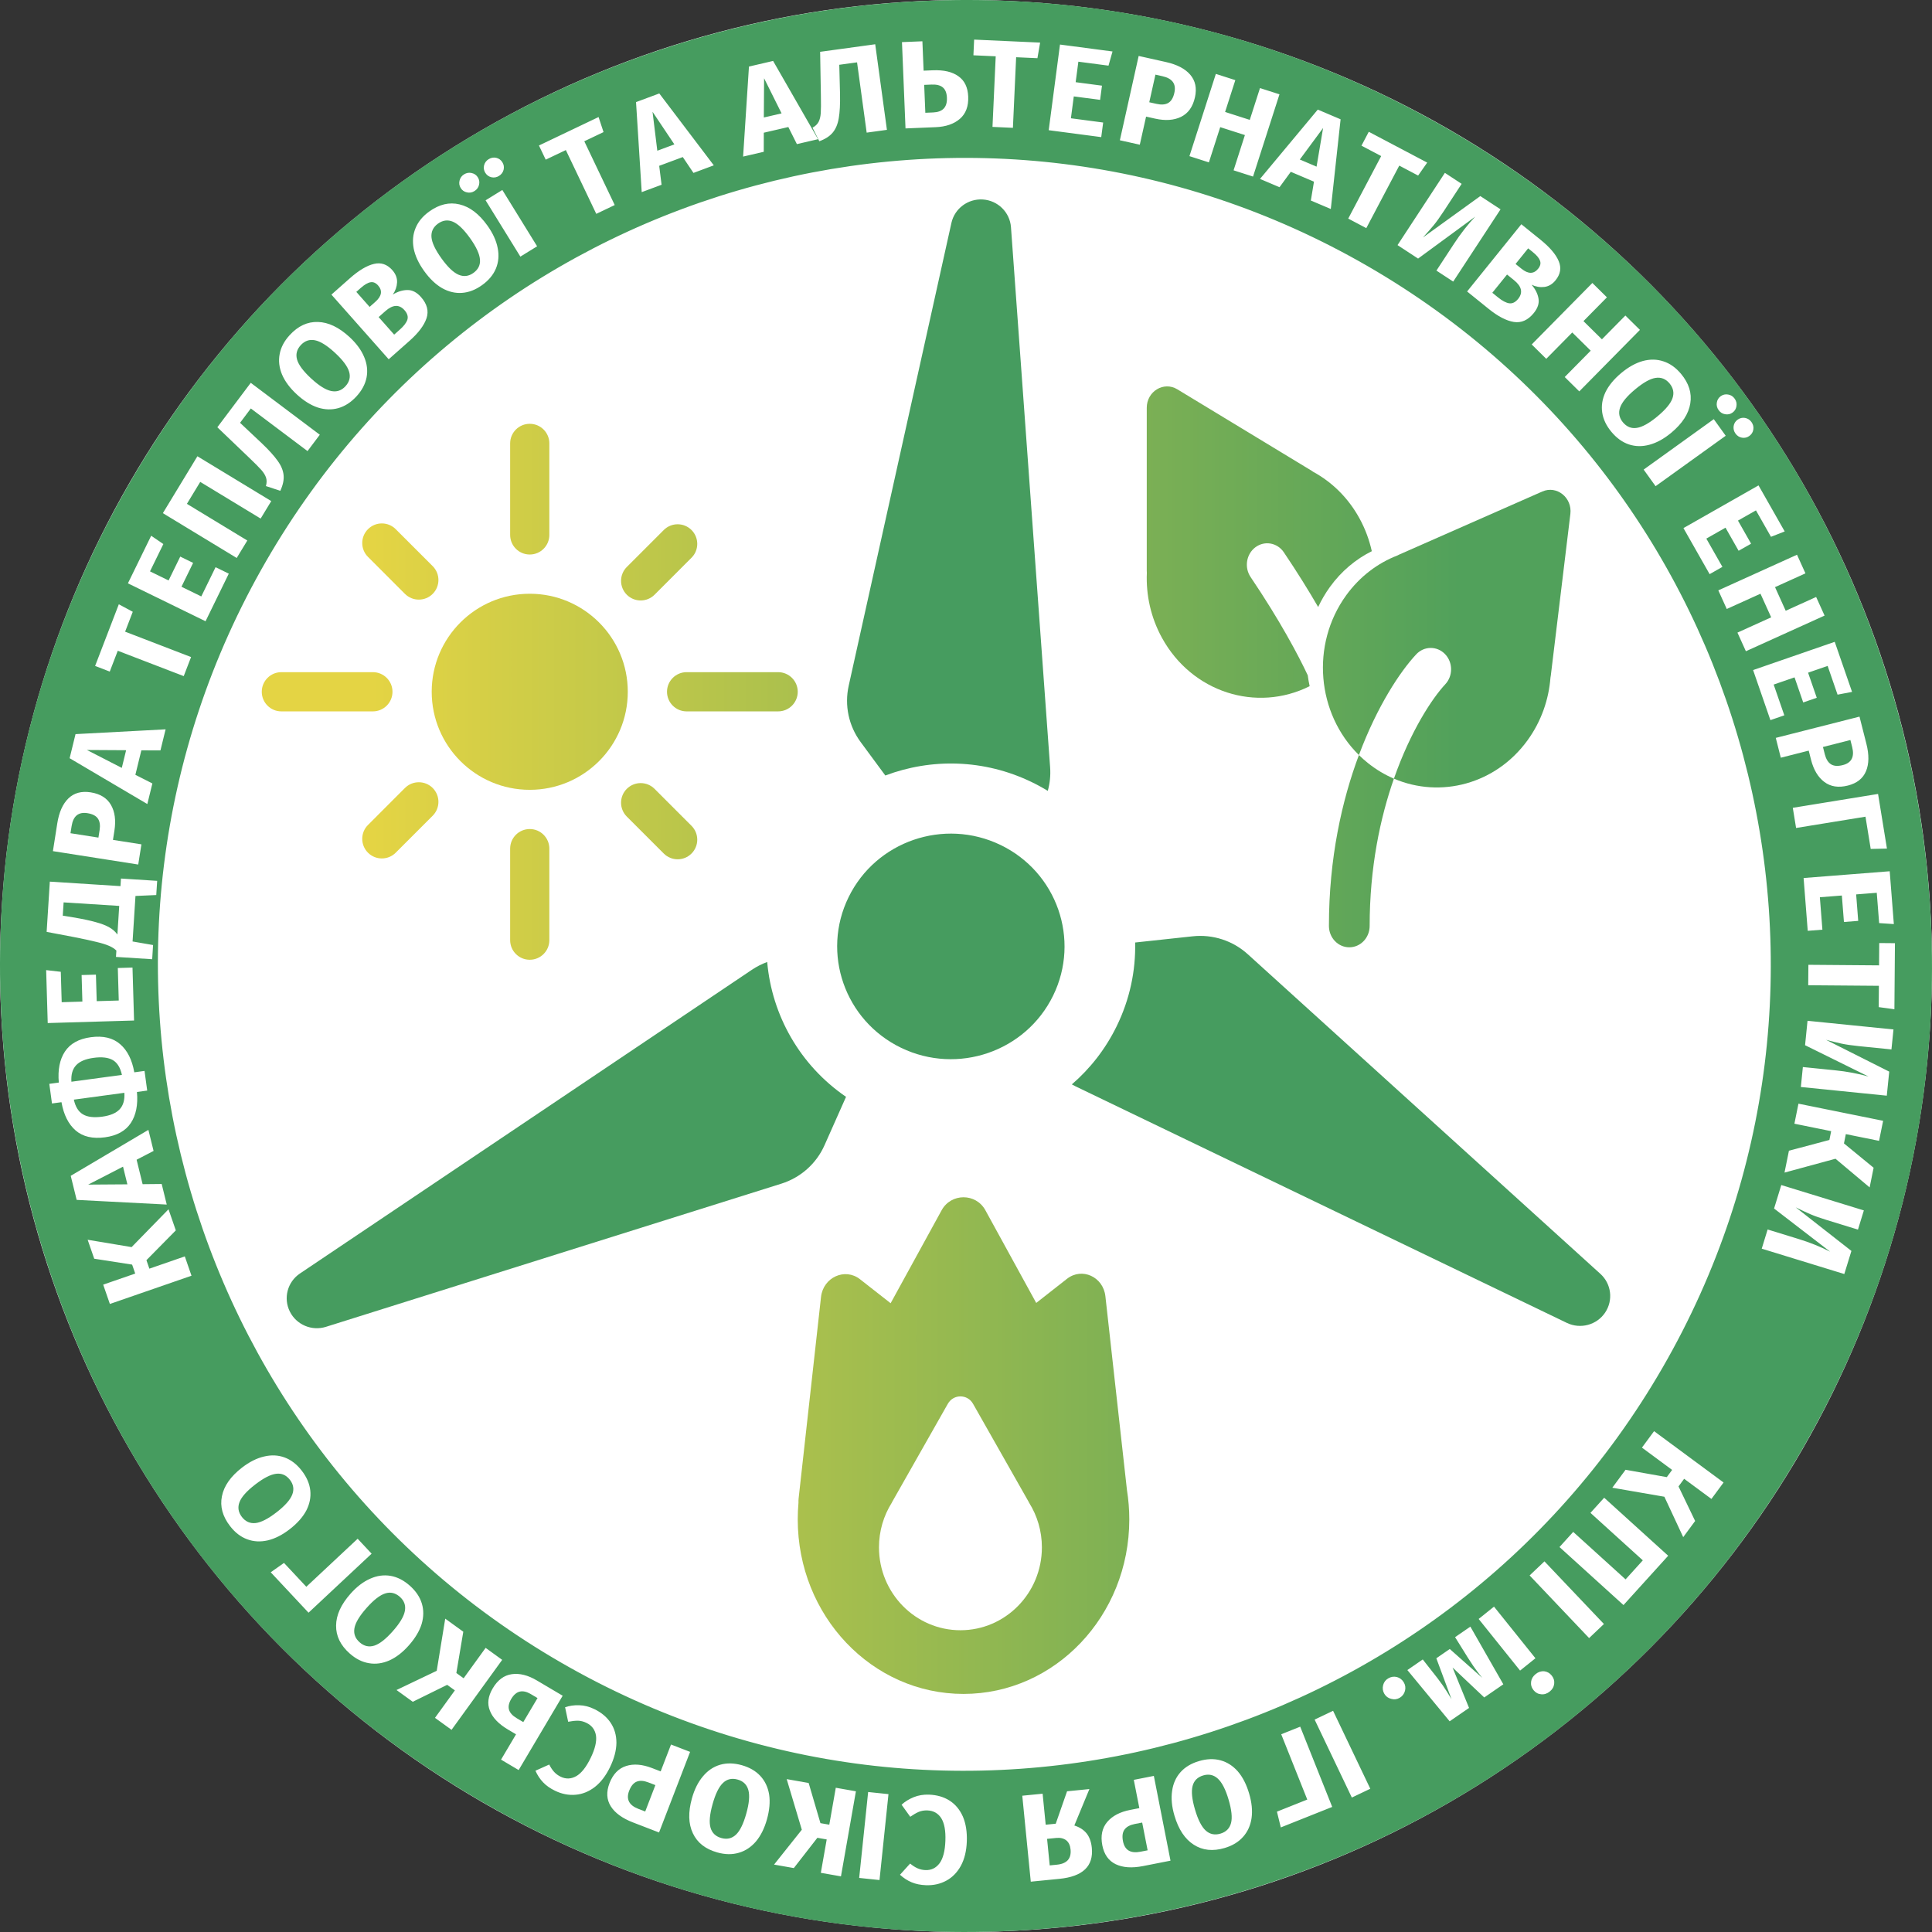 <svg width="100" height="100" viewBox="0 0 100 100" fill="none" xmlns="http://www.w3.org/2000/svg">
    <rect x="0" y="0" width="100" height="100" fill="#333333" stroke="none"/>
    <circle cx="50" cy="50" r="50" fill="white"/>
    <path d="M48.301 5.82C48.542 5.81 48.722 5.745 48.842 5.624C48.966 5.498 49.023 5.308 49.012 5.055C49.002 4.814 48.933 4.638 48.803 4.527C48.674 4.417 48.48 4.366 48.223 4.377L47.836 4.393L47.895 5.837L48.301 5.82Z"
          fill="#469C5F"/>
    <path d="M39.536 6.081L40.454 5.868L39.549 4.051L39.536 6.081Z" fill="#469C5F"/>
    <path d="M34.905 7.473L34.022 7.801L33.775 5.786L34.905 7.473Z" fill="#469C5F"/>
    <path d="M22.671 11.575C22.423 11.753 22.31 11.987 22.333 12.277C22.357 12.562 22.53 12.928 22.851 13.375C23.172 13.822 23.466 14.104 23.734 14.219C24.001 14.334 24.258 14.303 24.502 14.128C24.754 13.947 24.868 13.715 24.843 13.43C24.82 13.14 24.647 12.769 24.324 12.318C24 11.868 23.706 11.586 23.441 11.475C23.176 11.364 22.919 11.397 22.671 11.575Z"
          fill="#469C5F"/>
    <path d="M19.131 15.885L18.443 15.108L18.675 14.902C18.871 14.729 19.04 14.631 19.181 14.609C19.32 14.584 19.449 14.639 19.569 14.774C19.809 15.044 19.761 15.328 19.426 15.624L19.131 15.885Z"
          fill="#469C5F"/>
    <path d="M21.084 16.552C21.032 16.708 20.901 16.878 20.692 17.063L20.402 17.32L19.598 16.412L19.945 16.104C20.332 15.762 20.662 15.745 20.936 16.054C21.087 16.225 21.136 16.391 21.084 16.552Z"
          fill="#469C5F"/>
    <path d="M15.567 17.865C15.36 18.09 15.297 18.342 15.379 18.622C15.46 18.895 15.703 19.219 16.108 19.592C16.513 19.965 16.858 20.181 17.143 20.239C17.429 20.298 17.673 20.216 17.878 19.995C18.087 19.767 18.152 19.517 18.071 19.243C17.989 18.963 17.744 18.635 17.337 18.259C16.929 17.883 16.583 17.667 16.301 17.612C16.019 17.556 15.774 17.641 15.567 17.865Z"
          fill="#469C5F"/>
    <path d="M6.528 38.831L6.304 39.746L4.498 38.819L6.528 38.831Z" fill="#469C5F"/>
    <path d="M5.156 42.965C5.195 42.719 5.167 42.523 5.072 42.377C4.974 42.227 4.791 42.131 4.523 42.089C4.06 42.016 3.788 42.239 3.707 42.757L3.648 43.127L5.095 43.354L5.156 42.965Z"
          fill="#469C5F"/>
    <path d="M3.249 47.395L3.293 46.707L6.171 46.89L6.077 48.371C5.97 48.222 5.831 48.099 5.661 48.002C5.486 47.9 5.253 47.81 4.96 47.731C4.668 47.648 4.275 47.564 3.78 47.481L3.249 47.395Z"
          fill="#469C5F"/>
    <path d="M5.843 54.872C6.074 55.01 6.23 55.265 6.311 55.636L3.696 55.99C3.672 55.62 3.753 55.336 3.939 55.137C4.124 54.938 4.426 54.81 4.844 54.754C5.274 54.695 5.607 54.735 5.843 54.872Z"
          fill="#469C5F"/>
    <path d="M6.194 57.416C6.009 57.615 5.707 57.742 5.289 57.799C4.859 57.857 4.528 57.818 4.296 57.68C4.061 57.542 3.903 57.288 3.822 56.917L6.437 56.563C6.461 56.933 6.38 57.217 6.194 57.416Z"
          fill="#469C5F"/>
    <path d="M6.593 61.301L6.368 60.386L4.564 61.315L6.593 61.301Z" fill="#469C5F"/>
    <path d="M60.462 5.332C60.311 5.417 60.114 5.432 59.87 5.378L59.486 5.293L59.805 3.863L60.17 3.945C60.682 4.059 60.888 4.345 60.785 4.802C60.727 5.067 60.619 5.243 60.462 5.332Z"
          fill="#469C5F"/>
    <path d="M68.145 8.626L67.278 8.257L68.483 6.625L68.145 8.626Z" fill="#469C5F"/>
    <path d="M79.097 12.854L78.445 13.663L78.752 13.91C79.1 14.191 79.387 14.19 79.614 13.909C79.728 13.769 79.76 13.632 79.713 13.499C79.667 13.364 79.543 13.213 79.338 13.049L79.097 12.854Z"
          fill="#469C5F"/>
    <path d="M77.543 15.397C77.761 15.572 77.951 15.673 78.112 15.698C78.28 15.723 78.436 15.647 78.579 15.47C78.838 15.148 78.767 14.826 78.365 14.502L78.004 14.21L77.242 15.154L77.543 15.397Z"
          fill="#469C5F"/>
    <path d="M86.415 19.845C86.219 19.611 85.977 19.515 85.689 19.56C85.407 19.604 85.055 19.803 84.632 20.156C84.209 20.508 83.95 20.822 83.855 21.098C83.76 21.373 83.809 21.626 84.001 21.858C84.2 22.095 84.44 22.192 84.722 22.147C85.01 22.103 85.367 21.903 85.793 21.548C86.219 21.192 86.478 20.879 86.57 20.606C86.662 20.333 86.61 20.08 86.415 19.845Z"
          fill="#469C5F"/>
    <path d="M94.762 39.553C94.618 39.456 94.515 39.287 94.453 39.046L94.356 38.664L95.776 38.303L95.868 38.666C95.997 39.175 95.835 39.487 95.38 39.602C95.118 39.669 94.912 39.653 94.762 39.553Z"
          fill="#469C5F"/>
    <path d="M63.169 94.909C63.462 94.823 63.645 94.639 63.719 94.357C63.79 94.081 63.748 93.678 63.592 93.15C63.437 92.622 63.251 92.26 63.036 92.063C62.822 91.866 62.57 91.81 62.281 91.895C61.984 91.983 61.8 92.165 61.729 92.441C61.655 92.723 61.696 93.13 61.853 93.662C62.01 94.195 62.195 94.557 62.409 94.75C62.622 94.942 62.876 94.996 63.169 94.909Z"
          fill="#469C5F"/>
    <path d="M58.209 94.691C58.314 94.552 58.488 94.459 58.733 94.41L59.119 94.335L59.401 95.772L59.034 95.844C58.519 95.945 58.217 95.766 58.126 95.305C58.074 95.04 58.102 94.835 58.209 94.691Z"
          fill="#469C5F"/>
    <path d="M54.197 95.179L54.333 96.553L54.706 96.516C55.223 96.465 55.459 96.201 55.412 95.726C55.391 95.512 55.315 95.353 55.183 95.25C55.048 95.151 54.878 95.111 54.672 95.132L54.197 95.179Z"
          fill="#469C5F"/>
    <path d="M37.336 95.136C37.63 95.219 37.883 95.16 38.095 94.96C38.302 94.764 38.48 94.4 38.628 93.87C38.777 93.34 38.812 92.935 38.735 92.654C38.657 92.373 38.473 92.192 38.183 92.111C37.885 92.027 37.632 92.084 37.425 92.281C37.213 92.48 37.032 92.847 36.883 93.382C36.733 93.916 36.698 94.321 36.776 94.598C36.855 94.875 37.042 95.054 37.336 95.136Z"
          fill="#469C5F"/>
    <path d="M32.963 92.214C33.125 92.152 33.322 92.166 33.555 92.256L33.922 92.397L33.396 93.764L33.047 93.629C32.557 93.441 32.397 93.128 32.565 92.69C32.663 92.437 32.795 92.279 32.963 92.214Z"
          fill="#469C5F"/>
    <path d="M26.912 87.555C27.078 87.519 27.265 87.562 27.473 87.685L27.822 87.892L27.085 89.136L26.752 88.938C26.53 88.807 26.395 88.659 26.347 88.496C26.299 88.332 26.337 88.147 26.459 87.94C26.589 87.721 26.739 87.593 26.912 87.555Z"
          fill="#469C5F"/>
    <path d="M19.373 85.178C19.095 85.265 18.841 85.207 18.613 85.004C18.384 84.801 18.295 84.558 18.346 84.275C18.396 83.992 18.605 83.643 18.973 83.228C19.341 82.813 19.664 82.562 19.942 82.475C20.215 82.389 20.466 82.448 20.698 82.654C20.923 82.854 21.009 83.097 20.956 83.383C20.904 83.67 20.694 84.019 20.329 84.431C19.964 84.843 19.645 85.092 19.373 85.178Z"
          fill="#469C5F"/>
    <path d="M13.236 78.832C12.947 78.865 12.709 78.761 12.522 78.52C12.335 78.278 12.293 78.023 12.395 77.754C12.496 77.485 12.767 77.18 13.206 76.841C13.645 76.502 14.009 76.315 14.298 76.282C14.582 76.247 14.818 76.353 15.008 76.598C15.192 76.836 15.231 77.091 15.126 77.362C15.021 77.634 14.75 77.938 14.315 78.275C13.879 78.612 13.52 78.797 13.236 78.832Z"
          fill="#469C5F"/>
    <path fill-rule="evenodd" clip-rule="evenodd"
          d="M93.294 74.996C107.099 51.085 98.906 20.511 74.996 6.706C51.085 -7.099 20.511 1.094 6.706 25.004C-7.099 48.915 1.094 79.489 25.004 93.294C48.915 107.099 79.489 98.906 93.294 74.996ZM48.283 3.638C48.85 3.615 49.291 3.718 49.606 3.946C49.925 4.169 50.095 4.52 50.114 4.997C50.135 5.5 49.991 5.884 49.684 6.151C49.376 6.417 48.956 6.562 48.423 6.583L46.869 6.647L46.686 2.18L47.743 2.137L47.806 3.658L48.283 3.638ZM45.907 6.721L45.301 2.291L42.45 2.682L42.489 4.962C42.497 5.373 42.495 5.673 42.482 5.861C42.468 6.046 42.43 6.196 42.368 6.313C42.306 6.43 42.202 6.529 42.057 6.61L42.407 7.311C42.717 7.199 42.95 7.048 43.106 6.857C43.263 6.666 43.365 6.418 43.415 6.111C43.468 5.805 43.49 5.394 43.48 4.878L43.441 3.353L44.361 3.227L44.859 6.865L45.907 6.721ZM41.247 7.459L40.804 6.575L39.534 6.869L39.532 7.857L38.463 8.105L38.766 3.445L40.016 3.154L42.341 7.205L41.247 7.459ZM35.341 8.129L35.894 8.95L36.946 8.558L34.125 4.837L32.921 5.285L33.215 9.945L34.243 9.563L34.12 8.583L35.341 8.129ZM30.982 6.058L31.239 6.837L30.243 7.312L31.818 10.613L30.863 11.069L29.288 7.767L28.246 8.264L27.896 7.531L30.982 6.058ZM27.801 12.748L26.001 9.833L25.134 10.368L26.934 13.283L27.801 12.748ZM24.413 8.956C24.277 8.924 24.147 8.946 24.022 9.023C23.898 9.1 23.82 9.206 23.788 9.342C23.752 9.481 23.771 9.61 23.846 9.731C23.92 9.852 24.027 9.927 24.167 9.957C24.303 9.989 24.434 9.967 24.558 9.89C24.682 9.813 24.761 9.707 24.793 9.571C24.829 9.432 24.809 9.303 24.735 9.182C24.66 9.061 24.553 8.986 24.413 8.956ZM25.687 8.169C25.551 8.137 25.419 8.161 25.291 8.24C25.17 8.314 25.091 8.421 25.055 8.559C25.023 8.695 25.044 8.824 25.119 8.945C25.194 9.065 25.299 9.142 25.435 9.174C25.575 9.204 25.705 9.182 25.826 9.107C25.954 9.028 26.034 8.92 26.067 8.784C26.099 8.648 26.078 8.52 26.003 8.399C25.928 8.278 25.823 8.202 25.687 8.169ZM22.22 10.946C22.737 10.575 23.258 10.452 23.783 10.579C24.311 10.703 24.792 11.067 25.226 11.672C25.509 12.067 25.687 12.455 25.76 12.837C25.836 13.216 25.805 13.572 25.667 13.903C25.53 14.229 25.292 14.514 24.953 14.757C24.614 15 24.269 15.134 23.916 15.159C23.564 15.185 23.22 15.103 22.884 14.915C22.549 14.722 22.237 14.424 21.949 14.022C21.668 13.63 21.49 13.245 21.413 12.866C21.341 12.484 21.373 12.13 21.51 11.804C21.644 11.475 21.881 11.189 22.22 10.946ZM21.09 15.012C20.843 15.013 20.59 15.09 20.331 15.245C20.468 15.049 20.541 14.841 20.552 14.619C20.563 14.391 20.481 14.179 20.307 13.982C20.039 13.68 19.723 13.572 19.358 13.66C18.99 13.744 18.571 13.994 18.101 14.411L17.154 15.249L20.119 18.596L21.196 17.642C21.656 17.235 21.949 16.846 22.076 16.475C22.202 16.099 22.107 15.732 21.79 15.375C21.574 15.13 21.34 15.009 21.09 15.012ZM14.998 17.341C15.429 16.873 15.915 16.647 16.454 16.665C16.997 16.679 17.541 16.939 18.089 17.443C18.446 17.773 18.699 18.117 18.848 18.476C18.999 18.832 19.041 19.186 18.973 19.539C18.905 19.886 18.73 20.213 18.447 20.52C18.164 20.826 17.852 21.028 17.512 21.124C17.172 21.22 16.819 21.21 16.452 21.094C16.085 20.972 15.719 20.743 15.356 20.408C15.002 20.081 14.749 19.74 14.597 19.384C14.449 19.025 14.408 18.672 14.476 18.325C14.541 17.976 14.715 17.647 14.998 17.341ZM16.553 22.502L12.979 19.815L11.25 22.115L12.898 23.693C13.196 23.976 13.407 24.189 13.532 24.331C13.653 24.47 13.733 24.603 13.773 24.73C13.812 24.856 13.809 25 13.764 25.159L14.508 25.404C14.647 25.105 14.704 24.833 14.678 24.588C14.653 24.342 14.549 24.095 14.366 23.844C14.185 23.59 13.909 23.285 13.536 22.93L12.425 21.884L12.983 21.142L15.917 23.348L16.553 22.502ZM10.218 23.616L14.04 25.936L13.491 26.841L10.364 24.943L9.674 26.079L12.801 27.977L12.252 28.881L8.43 26.561L10.218 23.616ZM8.455 28.16L7.825 27.73L6.621 30.193L10.639 32.156L11.842 29.692L11.158 29.358L10.419 30.871L9.393 30.37L9.996 29.135L9.33 28.809L8.726 30.044L7.764 29.574L8.455 28.16ZM6.15 31.277L6.872 31.666L6.476 32.695L9.89 34.009L9.51 34.996L6.096 33.683L5.681 34.761L4.923 34.469L6.15 31.277ZM7.316 38.838L8.305 38.84L8.572 37.75L3.909 37.998L3.604 39.245L7.626 41.617L7.887 40.551L7.007 40.104L7.316 38.838ZM2.963 42.627C3.054 42.045 3.246 41.612 3.539 41.327C3.832 41.042 4.217 40.937 4.692 41.011C5.19 41.09 5.541 41.308 5.746 41.667C5.947 42.02 6.006 42.463 5.922 42.994L5.847 43.472L7.32 43.703L7.155 44.748L2.739 44.055L2.963 42.627ZM8.135 45.593L6.261 45.473L6.236 45.866L2.579 45.633L2.414 48.234L3.806 48.498C4.321 48.599 4.717 48.685 4.992 48.754C5.268 48.819 5.486 48.887 5.645 48.957C5.8 49.023 5.927 49.105 6.024 49.201L6.003 49.53L7.877 49.649L7.923 48.915L6.862 48.731L7.012 46.375L8.088 46.327L8.135 45.593ZM2.389 50.213L3.147 50.3L3.193 51.874L4.264 51.842L4.224 50.468L4.965 50.447L5.006 51.82L6.147 51.787L6.098 50.104L6.858 50.081L6.939 52.822L2.47 52.953L2.389 50.213ZM6.219 54.047C5.845 53.72 5.338 53.599 4.699 53.686C4.077 53.77 3.631 54.018 3.361 54.428C3.091 54.837 2.985 55.373 3.044 56.033L2.552 56.1L2.69 57.116L3.182 57.049C3.296 57.698 3.54 58.186 3.915 58.513C4.288 58.835 4.795 58.953 5.434 58.867C6.056 58.782 6.502 58.535 6.772 58.125C7.042 57.715 7.148 57.18 7.088 56.52L7.619 56.448L7.481 55.431L6.951 55.503C6.837 54.855 6.593 54.369 6.219 54.047ZM7.949 59.572L7.071 60.028L7.382 61.293L8.369 61.283L8.631 62.348L3.968 62.106L3.661 60.86L7.681 58.482L7.949 59.572ZM4.537 64.17L6.812 64.55L8.722 62.592L9.1 63.684L7.579 65.227L7.731 65.666L9.566 65.031L9.912 66.031L5.687 67.493L5.341 66.493L6.999 65.919L6.839 65.456L4.877 65.151L4.537 64.17ZM53.697 3.012L53.837 2.205L50.421 2.05L50.384 2.862L51.538 2.914L51.371 6.568L52.428 6.616L52.595 2.962L53.697 3.012ZM57.584 2.664L57.376 3.398L55.816 3.193L55.676 4.254L57.038 4.434L56.941 5.169L55.579 4.99L55.43 6.122L57.099 6.342L57 7.097L54.281 6.739L54.865 2.306L57.584 2.664ZM61.608 3.869C61.343 3.558 60.922 3.339 60.347 3.211L58.937 2.896L57.964 7.26L58.996 7.49L59.321 6.036L59.793 6.141C60.318 6.258 60.763 6.227 61.129 6.049C61.5 5.867 61.74 5.531 61.85 5.04C61.955 4.569 61.874 4.179 61.608 3.869ZM63.85 8.816L64.436 6.991L63.158 6.581L62.572 8.405L61.565 8.082L62.932 3.825L63.94 4.148L63.411 5.795L64.688 6.205L65.217 4.559L66.225 4.882L64.857 9.139L63.85 8.816ZM68.011 9.403L67.849 10.379L68.882 10.818L69.389 6.175L68.208 5.673L65.218 9.261L66.228 9.69L66.811 8.893L68.011 9.403ZM73.872 8.416L73.402 9.087L72.426 8.572L70.719 11.808L69.784 11.314L71.49 8.078L70.469 7.54L70.848 6.821L73.872 8.416ZM74.349 14.006L75.218 14.575L77.668 10.835L76.621 10.149L73.652 12.292C73.867 12.057 74.05 11.848 74.202 11.665C74.353 11.481 74.526 11.24 74.722 10.941L75.655 9.516L74.787 8.947L72.336 12.687L73.4 13.384L76.354 11.216C75.965 11.63 75.602 12.094 75.265 12.608L74.349 14.006ZM79.276 14.739C79.472 14.969 79.591 15.206 79.632 15.449C79.677 15.695 79.596 15.945 79.391 16.2C79.091 16.571 78.745 16.726 78.353 16.664C77.967 16.601 77.535 16.377 77.056 15.99L75.937 15.087L78.744 11.607L79.728 12.401C80.217 12.796 80.533 13.167 80.678 13.516C80.825 13.861 80.771 14.191 80.517 14.505C80.353 14.71 80.157 14.825 79.931 14.853C79.71 14.879 79.492 14.841 79.276 14.739ZM82.335 18.151L80.99 19.515L81.743 20.258L84.883 17.075L84.129 16.332L82.915 17.563L81.96 16.621L83.174 15.39L82.421 14.647L79.281 17.829L80.034 18.573L81.38 17.209L82.335 18.151ZM87.009 19.349C87.417 19.838 87.577 20.349 87.489 20.881C87.403 21.417 87.075 21.924 86.504 22.4C86.13 22.711 85.756 22.917 85.381 23.018C85.008 23.121 84.651 23.116 84.31 23.003C83.975 22.89 83.674 22.674 83.407 22.353C83.14 22.033 82.981 21.698 82.93 21.348C82.879 20.998 82.935 20.649 83.098 20.301C83.267 19.953 83.541 19.62 83.921 19.303C84.291 18.995 84.663 18.789 85.035 18.685C85.411 18.585 85.766 18.591 86.101 18.704C86.439 18.814 86.742 19.029 87.009 19.349ZM85.693 25.165L89.323 22.555L88.705 21.696L85.075 24.306L85.693 25.165ZM89.879 21.018C89.901 20.88 89.87 20.752 89.784 20.633C89.699 20.514 89.587 20.444 89.449 20.421C89.308 20.395 89.181 20.424 89.065 20.506C88.95 20.589 88.882 20.701 88.862 20.843C88.84 20.981 88.871 21.11 88.957 21.228C89.042 21.347 89.154 21.418 89.292 21.44C89.433 21.466 89.56 21.438 89.676 21.355C89.791 21.272 89.859 21.16 89.879 21.018ZM90.752 22.233C90.775 22.095 90.742 21.965 90.654 21.843C90.572 21.728 90.46 21.657 90.319 21.631C90.181 21.609 90.055 21.639 89.939 21.722C89.824 21.805 89.755 21.915 89.733 22.053C89.713 22.195 89.744 22.323 89.827 22.438C89.915 22.56 90.028 22.633 90.166 22.655C90.304 22.678 90.43 22.648 90.546 22.565C90.661 22.482 90.73 22.372 90.752 22.233ZM92.376 27.508L91.666 27.785L90.888 26.417L89.957 26.946L90.636 28.141L89.991 28.508L89.312 27.313L88.319 27.878L89.152 29.341L88.49 29.718L87.135 27.334L91.021 25.124L92.376 27.508ZM91.676 31.953L89.93 32.744L90.367 33.708L94.44 31.863L94.003 30.899L92.428 31.613L91.875 30.39L93.45 29.677L93.013 28.713L88.94 30.557L89.377 31.521L91.122 30.731L91.676 31.953ZM95.862 35.812L95.112 35.955L94.598 34.467L93.586 34.818L94.035 36.116L93.334 36.359L92.885 35.06L91.805 35.433L92.356 37.025L91.636 37.274L90.74 34.682L94.965 33.221L95.862 35.812ZM96.585 39.915C96.742 39.538 96.748 39.064 96.603 38.493L96.247 37.092L91.914 38.193L92.174 39.219L93.619 38.852L93.738 39.321C93.87 39.842 94.099 40.225 94.423 40.471C94.752 40.72 95.161 40.783 95.649 40.659C96.116 40.54 96.428 40.292 96.585 39.915ZM97.668 43.922L96.828 43.941L96.557 42.272L92.965 42.856L92.795 41.812L97.208 41.094L97.668 43.922ZM97.264 47.779L98.025 47.83L97.811 45.096L93.354 45.446L93.568 48.179L94.327 48.12L94.196 46.441L95.334 46.352L95.442 47.722L96.181 47.664L96.074 46.294L97.141 46.21L97.264 47.779ZM98.054 52.238L97.242 52.128L97.251 51.025L93.593 50.996L93.602 49.938L97.26 49.967L97.269 48.812L98.082 48.819L98.054 52.238ZM93.316 55.23L93.212 56.263L97.66 56.712L97.786 55.467L94.515 53.821C94.822 53.903 95.092 53.969 95.325 54.019C95.558 54.068 95.852 54.111 96.207 54.147L97.901 54.318L98.006 53.284L93.557 52.836L93.43 54.1L96.716 55.722C96.169 55.568 95.59 55.459 94.978 55.398L93.316 55.23ZM96.772 61.46L95.005 59.976L92.366 60.693L92.595 59.561L94.689 59.004L94.781 58.549L92.878 58.163L93.088 57.126L97.47 58.013L97.26 59.05L95.54 58.702L95.443 59.183L96.978 60.442L96.772 61.46ZM91.492 63.638L91.187 64.631L95.461 65.944L95.829 64.748L92.945 62.491C93.23 62.633 93.481 62.751 93.7 62.845C93.919 62.939 94.198 63.039 94.54 63.144L96.168 63.644L96.473 62.651L92.199 61.338L91.826 62.553L94.73 64.788C94.224 64.529 93.677 64.309 93.09 64.129L91.492 63.638ZM87.123 79.562L86.148 77.471L83.453 77.004L84.139 76.075L86.273 76.456L86.549 76.082L84.987 74.928L85.615 74.077L89.212 76.734L88.583 77.585L87.171 76.542L86.88 76.937L87.74 78.726L87.123 79.562ZM80.719 80.075L84.032 83.078L86.345 80.525L83.032 77.522L82.322 78.306L85.032 80.763L84.14 81.748L81.429 79.291L80.719 80.075ZM82.252 84.787L79.173 81.544L79.941 80.816L83.019 84.058L82.252 84.787ZM76.535 83.797L78.679 86.469L79.474 85.831L77.33 83.159L76.535 83.797ZM79.77 87.695C79.927 87.712 80.075 87.665 80.212 87.555C80.35 87.445 80.427 87.311 80.444 87.154C80.464 87 80.422 86.857 80.317 86.727C80.212 86.596 80.081 86.522 79.924 86.504C79.769 86.491 79.623 86.539 79.486 86.649C79.348 86.76 79.269 86.892 79.249 87.046C79.229 87.206 79.271 87.351 79.376 87.482C79.481 87.612 79.612 87.683 79.77 87.695ZM72.845 86.442L73.642 85.893L74.401 86.858C74.531 87.03 74.622 87.155 74.676 87.233C74.796 87.407 74.947 87.645 75.129 87.947L74.344 85.832L75.04 85.352L76.719 86.843C76.574 86.671 76.42 86.467 76.256 86.229C76.191 86.134 76.093 85.984 75.963 85.781L75.315 84.739L76.106 84.194L77.812 87.179L76.824 87.86L75.184 86.311L76.038 88.402L75.034 89.094L72.845 86.442ZM72.009 87.933C72.165 87.977 72.311 87.958 72.448 87.878C72.589 87.795 72.68 87.674 72.722 87.515C72.761 87.362 72.741 87.217 72.661 87.08C72.578 86.939 72.459 86.847 72.304 86.803C72.147 86.765 71.998 86.788 71.857 86.871C71.72 86.951 71.631 87.068 71.591 87.221C71.55 87.38 71.571 87.53 71.653 87.671C71.734 87.808 71.853 87.896 72.009 87.933ZM69.971 93.041L68.045 89.006L69 88.551L70.926 92.585L69.971 93.041ZM66.094 93.771L66.294 94.587L68.955 93.526L67.299 89.373L66.316 89.765L67.664 93.145L66.094 93.771ZM63.387 95.652C62.777 95.832 62.245 95.776 61.791 95.483C61.333 95.192 60.999 94.69 60.789 93.976C60.651 93.51 60.611 93.084 60.668 92.7C60.721 92.317 60.867 91.991 61.107 91.723C61.343 91.461 61.662 91.271 62.062 91.153C62.462 91.035 62.833 91.022 63.174 91.114C63.515 91.207 63.813 91.397 64.068 91.685C64.321 91.978 64.517 92.362 64.656 92.837C64.793 93.299 64.834 93.722 64.781 94.105C64.724 94.489 64.577 94.813 64.341 95.075C64.105 95.342 63.788 95.534 63.387 95.652ZM57.748 96.491C58.116 96.668 58.589 96.701 59.167 96.587L60.585 96.308L59.723 91.921L58.685 92.125L58.972 93.588L58.498 93.681C57.97 93.784 57.575 93.992 57.311 94.302C57.044 94.617 56.959 95.022 57.056 95.516C57.149 95.988 57.38 96.313 57.748 96.491ZM53.353 97.395L52.913 92.946L53.966 92.842L54.125 94.447L54.645 94.395L55.231 92.717L56.387 92.602L55.607 94.488C55.879 94.574 56.092 94.71 56.244 94.898C56.392 95.087 56.482 95.335 56.512 95.644C56.606 96.594 56.045 97.129 54.83 97.249L53.353 97.395ZM47.188 97.428C47.4 97.517 47.646 97.567 47.925 97.578C48.316 97.592 48.67 97.513 48.986 97.34C49.298 97.17 49.548 96.913 49.738 96.567C49.923 96.221 50.024 95.805 50.042 95.319C50.061 94.821 49.993 94.39 49.839 94.027C49.68 93.668 49.451 93.393 49.153 93.201C48.854 93.009 48.498 92.906 48.086 92.89C47.798 92.88 47.534 92.924 47.293 93.022C47.049 93.121 46.839 93.251 46.666 93.412L47.114 94.036C47.273 93.925 47.42 93.841 47.556 93.781C47.691 93.726 47.841 93.701 48.004 93.707C48.313 93.719 48.552 93.852 48.719 94.108C48.881 94.368 48.953 94.758 48.933 95.278C48.914 95.807 48.813 96.195 48.632 96.442C48.446 96.689 48.203 96.807 47.902 96.796C47.756 96.79 47.62 96.76 47.492 96.703C47.365 96.647 47.237 96.565 47.108 96.457L46.583 97.037C46.77 97.208 46.972 97.338 47.188 97.428ZM44.471 97.201L44.935 92.754L45.987 92.864L45.523 97.311L44.471 97.201ZM41.502 94.707L40.065 96.511L41.088 96.691L42.307 95.124L42.79 95.209L42.486 96.937L43.528 97.12L44.302 92.717L43.26 92.534L42.924 94.446L42.466 94.366L41.856 92.287L40.719 92.087L41.502 94.707ZM37.127 95.882C36.514 95.71 36.093 95.38 35.864 94.892C35.63 94.402 35.614 93.799 35.814 93.082C35.945 92.614 36.137 92.232 36.389 91.937C36.638 91.64 36.934 91.442 37.28 91.342C37.619 91.245 37.99 91.253 38.392 91.365C38.794 91.478 39.115 91.664 39.355 91.923C39.595 92.182 39.746 92.502 39.81 92.881C39.868 93.264 39.83 93.693 39.697 94.17C39.567 94.633 39.378 95.014 39.13 95.311C38.877 95.606 38.581 95.802 38.241 95.899C37.9 96 37.529 95.995 37.127 95.882ZM31.613 93.492C31.83 93.838 32.214 94.117 32.764 94.329L34.112 94.849L35.719 90.677L34.732 90.296L34.196 91.687L33.745 91.513C33.243 91.32 32.798 91.284 32.41 91.407C32.016 91.531 31.729 91.829 31.548 92.298C31.375 92.748 31.396 93.146 31.613 93.492ZM28.725 92.687C28.473 92.565 28.269 92.421 28.111 92.253C27.949 92.084 27.817 91.884 27.714 91.652L28.428 91.332C28.503 91.483 28.588 91.61 28.681 91.713C28.775 91.815 28.887 91.898 29.019 91.962C29.29 92.094 29.56 92.084 29.829 91.932C30.095 91.779 30.343 91.464 30.574 90.988C30.801 90.52 30.892 90.134 30.848 89.83C30.798 89.529 30.634 89.311 30.355 89.176C30.208 89.104 30.061 89.067 29.915 89.063C29.767 89.063 29.598 89.081 29.408 89.118L29.249 88.367C29.473 88.289 29.717 88.254 29.98 88.263C30.24 88.269 30.5 88.335 30.759 88.461C31.131 88.641 31.414 88.879 31.61 89.175C31.806 89.47 31.905 89.814 31.906 90.207C31.901 90.601 31.79 91.023 31.572 91.472C31.36 91.909 31.1 92.249 30.791 92.492C30.479 92.732 30.146 92.867 29.792 92.896C29.433 92.928 29.077 92.858 28.725 92.687ZM25.357 88.546C25.497 88.909 25.811 89.236 26.3 89.525L26.71 89.768L25.934 91.078L26.845 91.618L29.124 87.771L27.786 86.979C27.327 86.707 26.896 86.599 26.493 86.655C26.09 86.711 25.76 86.955 25.504 87.388C25.26 87.799 25.211 88.185 25.357 88.546ZM20.523 87.475L22.605 86.48L23.045 83.781L23.98 84.458L23.621 86.595L23.997 86.867L25.136 85.293L25.993 85.914L23.372 89.536L22.515 88.916L23.544 87.494L23.146 87.207L21.365 88.084L20.523 87.475ZM17.396 84.14C17.389 84.68 17.623 85.161 18.099 85.583C18.411 85.86 18.743 86.028 19.093 86.086C19.442 86.147 19.794 86.1 20.15 85.945C20.503 85.787 20.84 85.528 21.159 85.167C21.487 84.797 21.709 84.427 21.824 84.058C21.933 83.689 21.936 83.335 21.834 82.997C21.731 82.659 21.524 82.352 21.212 82.075C20.9 81.798 20.57 81.629 20.222 81.567C19.868 81.506 19.514 81.555 19.161 81.713C18.805 81.868 18.465 82.128 18.143 82.491C17.649 83.048 17.4 83.597 17.396 84.14ZM14.013 81.381L14.7 80.897L15.855 82.131L18.512 79.645L19.235 80.418L15.97 83.473L14.013 81.381ZM11.487 77.445C11.379 77.974 11.52 78.49 11.91 78.993C12.165 79.323 12.459 79.55 12.793 79.672C13.124 79.797 13.479 79.816 13.857 79.73C14.234 79.64 14.613 79.448 14.994 79.153C15.385 78.85 15.671 78.528 15.853 78.187C16.029 77.844 16.098 77.498 16.06 77.146C16.022 76.795 15.875 76.454 15.62 76.124C15.365 75.794 15.072 75.567 14.742 75.442C14.405 75.316 14.049 75.298 13.672 75.388C13.293 75.474 12.912 75.666 12.527 75.963C11.938 76.418 11.592 76.912 11.487 77.445ZM70.782 13.771C90.743 25.295 97.583 50.82 86.058 70.782C74.533 90.743 49.008 97.582 29.047 86.058C9.085 74.533 2.246 49.008 13.771 29.047C25.296 9.085 50.82 2.246 70.782 13.771Z"
          fill="#469C5F"/>
    <path d="M60.937 20.15C60.234 19.724 59.356 20.256 59.356 21.108V29.537C59.356 29.575 59.358 29.612 59.361 29.648C59.312 30.789 59.562 31.957 60.146 33.019C61.696 35.838 65.036 36.894 67.787 35.517C67.746 35.33 67.713 35.142 67.689 34.953C67.203 33.916 66.245 32.111 64.731 29.867C64.395 29.368 64.507 28.677 64.982 28.324C65.457 27.971 66.115 28.088 66.451 28.587C67.149 29.622 67.739 30.576 68.228 31.419C68.396 31.059 68.599 30.709 68.839 30.378C69.43 29.561 70.178 28.941 71.004 28.53C70.875 27.945 70.663 27.37 70.363 26.824C69.779 25.762 68.941 24.95 67.975 24.424C67.947 24.403 67.918 24.383 67.887 24.364L60.937 20.15Z"
          fill="url(#paint0_linear_407_380)"/>
    <path d="M79.829 25.441C80.577 25.111 81.384 25.756 81.282 26.601L80.27 34.963C80.266 35 80.26 35.036 80.252 35.072C80.164 36.21 79.776 37.336 79.069 38.312C77.419 40.591 74.559 41.334 72.149 40.303C73.02 37.814 74.139 36.134 74.806 35.419C75.214 34.983 75.208 34.282 74.793 33.854C74.377 33.426 73.71 33.433 73.302 33.869C72.472 34.758 71.285 36.544 70.337 39.081C68.156 36.938 67.831 33.366 69.677 30.814C70.384 29.838 71.312 29.144 72.333 28.75C72.363 28.733 72.395 28.717 72.428 28.702L79.829 25.441Z"
          fill="url(#paint1_linear_407_380)"/>
    <path d="M70.337 39.081C69.459 41.427 68.785 44.415 68.785 47.925C68.785 48.537 69.257 49.032 69.839 49.032C70.421 49.032 70.893 48.537 70.893 47.925C70.893 44.903 71.438 42.334 72.149 40.303C71.679 40.102 71.227 39.833 70.804 39.495C70.639 39.364 70.484 39.226 70.337 39.081Z"
          fill="url(#paint2_linear_407_380)"/>
    <path d="M27.42 21.936C27.98 21.936 28.434 22.39 28.434 22.95V27.687C28.434 28.247 27.98 28.702 27.42 28.702C26.859 28.702 26.405 28.247 26.405 27.687V22.95C26.405 22.39 26.859 21.936 27.42 21.936Z"
          fill="url(#paint3_linear_407_380)"/>
    <path d="M27.42 40.881C24.617 40.881 22.345 38.609 22.345 35.806C22.345 33.004 24.617 30.732 27.42 30.732C30.222 30.732 32.494 33.004 32.494 35.806C32.494 38.609 30.222 40.881 27.42 40.881Z"
          fill="url(#paint4_linear_407_380)"/>
    <path d="M13.549 35.806C13.549 35.246 14.003 34.791 14.563 34.791H19.3C19.86 34.791 20.315 35.246 20.315 35.806C20.315 36.367 19.86 36.821 19.3 36.821H14.563C14.003 36.821 13.549 36.367 13.549 35.806Z"
          fill="url(#paint5_linear_407_380)"/>
    <path d="M27.42 42.911C27.98 42.911 28.434 43.365 28.434 43.926V48.663C28.434 49.223 27.98 49.677 27.42 49.677C26.859 49.677 26.405 49.223 26.405 48.663V43.926C26.405 43.365 26.859 42.911 27.42 42.911Z"
          fill="url(#paint6_linear_407_380)"/>
    <path d="M32.443 40.83C32.84 40.434 33.482 40.434 33.879 40.83L35.792 42.744C36.189 43.14 36.189 43.783 35.792 44.179C35.396 44.576 34.754 44.576 34.357 44.179L32.443 42.266C32.047 41.869 32.047 41.227 32.443 40.83Z"
          fill="url(#paint7_linear_407_380)"/>
    <path d="M22.396 30.739C21.999 31.135 21.357 31.135 20.96 30.739L19.047 28.825C18.65 28.429 18.65 27.786 19.047 27.39C19.443 26.993 20.086 26.993 20.482 27.39L22.396 29.303C22.792 29.7 22.792 30.342 22.396 30.739Z"
          fill="url(#paint8_linear_407_380)"/>
    <path d="M34.524 35.806C34.524 35.246 34.979 34.791 35.539 34.791H40.276C40.836 34.791 41.291 35.246 41.291 35.806C41.291 36.367 40.836 36.821 40.276 36.821H35.539C34.979 36.821 34.524 36.367 34.524 35.806Z"
          fill="url(#paint9_linear_407_380)"/>
    <path d="M32.443 30.783C32.047 30.386 32.047 29.744 32.443 29.347L34.357 27.433C34.754 27.037 35.396 27.037 35.792 27.433C36.189 27.83 36.189 28.473 35.792 28.869L33.879 30.783C33.482 31.179 32.84 31.179 32.443 30.783Z"
          fill="url(#paint10_linear_407_380)"/>
    <path d="M22.396 40.786C22.792 41.183 22.792 41.825 22.396 42.222L20.482 44.136C20.086 44.532 19.443 44.532 19.047 44.136C18.65 43.739 18.65 43.096 19.047 42.7L20.96 40.786C21.357 40.39 22 40.39 22.396 40.786Z"
          fill="url(#paint11_linear_407_380)"/>
    <path fill-rule="evenodd" clip-rule="evenodd"
          d="M51.002 62.64C50.513 61.747 49.23 61.747 48.74 62.64L46.099 67.455L44.514 66.213C43.736 65.602 42.609 66.114 42.496 67.129L41.337 77.551C41.328 77.629 41.326 77.705 41.329 77.779C41.304 78.064 41.291 78.352 41.291 78.644C41.291 83.633 45.132 87.677 49.871 87.677C54.61 87.677 58.452 83.633 58.452 78.644C58.452 78.126 58.41 77.617 58.331 77.123L57.215 67.094C57.103 66.084 56.002 65.584 55.227 66.191L53.635 67.44L51.002 62.64ZM49.06 72.66C49.35 72.149 50.074 72.149 50.364 72.66L53.232 77.715C53.245 77.738 53.257 77.76 53.267 77.783C53.685 78.45 53.928 79.241 53.928 80.091C53.928 82.46 52.04 84.381 49.712 84.381C47.384 84.381 45.496 82.46 45.496 80.091C45.496 79.242 45.739 78.45 46.157 77.784C46.167 77.761 46.179 77.738 46.192 77.715L49.06 72.66Z"
          fill="url(#paint12_linear_407_380)"/>
    <path d="M49.245 11.539C49.411 10.792 50.101 10.277 50.87 10.325C51.649 10.375 52.272 10.988 52.328 11.761L54.354 39.715C54.385 40.138 54.341 40.549 54.233 40.935C53.96 40.768 53.676 40.613 53.381 40.471C50.918 39.286 48.195 39.245 45.824 40.14L44.546 38.407C43.928 37.57 43.703 36.509 43.928 35.496L49.245 11.539Z"
          fill="#469C5F"/>
    <path d="M43.923 46.437C42.504 49.337 43.724 52.83 46.647 54.237C49.57 55.645 53.09 54.435 54.509 51.534C55.928 48.634 54.708 45.142 51.785 43.734C48.861 42.327 45.341 43.537 43.923 46.437Z"
          fill="#469C5F"/>
    <path d="M39.71 49.793C39.435 49.893 39.167 50.028 38.914 50.198L15.525 65.916C14.879 66.35 14.655 67.192 15.002 67.886C15.344 68.571 16.138 68.907 16.873 68.676L40.444 61.266C41.441 60.952 42.254 60.229 42.676 59.279L43.791 56.772C41.403 55.139 39.95 52.548 39.71 49.793Z"
          fill="#469C5F"/>
    <path d="M82.836 65.935C83.405 66.451 83.509 67.301 83.082 67.938C82.65 68.583 81.803 68.811 81.1 68.473L55.685 56.236C55.615 56.202 55.546 56.166 55.478 56.128C56.421 55.315 57.218 54.304 57.798 53.118C58.482 51.72 58.788 50.237 58.755 48.784L61.732 48.463C62.772 48.351 63.81 48.688 64.582 49.388L82.836 65.935Z"
          fill="#469C5F"/>
    <defs>
        <linearGradient id="paint0_linear_407_380" x1="19.289" y1="60.105" x2="75.55" y2="60.105"
                        gradientUnits="userSpaceOnUse">
            <stop stop-color="#E4D444"/>
            <stop offset="1" stop-color="#51A15B"/>
        </linearGradient>
        <linearGradient id="paint1_linear_407_380" x1="19.289" y1="60.105" x2="75.55" y2="60.105"
                        gradientUnits="userSpaceOnUse">
            <stop stop-color="#E4D444"/>
            <stop offset="1" stop-color="#51A15B"/>
        </linearGradient>
        <linearGradient id="paint2_linear_407_380" x1="19.289" y1="60.105" x2="75.55" y2="60.105"
                        gradientUnits="userSpaceOnUse">
            <stop stop-color="#E4D444"/>
            <stop offset="1" stop-color="#51A15B"/>
        </linearGradient>
        <linearGradient id="paint3_linear_407_380" x1="19.289" y1="60.105" x2="75.55" y2="60.105"
                        gradientUnits="userSpaceOnUse">
            <stop stop-color="#E4D444"/>
            <stop offset="1" stop-color="#51A15B"/>
        </linearGradient>
        <linearGradient id="paint4_linear_407_380" x1="19.289" y1="60.105" x2="75.55" y2="60.105"
                        gradientUnits="userSpaceOnUse">
            <stop stop-color="#E4D444"/>
            <stop offset="1" stop-color="#51A15B"/>
        </linearGradient>
        <linearGradient id="paint5_linear_407_380" x1="19.289" y1="60.105" x2="75.55" y2="60.105"
                        gradientUnits="userSpaceOnUse">
            <stop stop-color="#E4D444"/>
            <stop offset="1" stop-color="#51A15B"/>
        </linearGradient>
        <linearGradient id="paint6_linear_407_380" x1="19.289" y1="60.105" x2="75.55" y2="60.105"
                        gradientUnits="userSpaceOnUse">
            <stop stop-color="#E4D444"/>
            <stop offset="1" stop-color="#51A15B"/>
        </linearGradient>
        <linearGradient id="paint7_linear_407_380" x1="19.289" y1="60.105" x2="75.55" y2="60.105"
                        gradientUnits="userSpaceOnUse">
            <stop stop-color="#E4D444"/>
            <stop offset="1" stop-color="#51A15B"/>
        </linearGradient>
        <linearGradient id="paint8_linear_407_380" x1="19.289" y1="60.105" x2="75.55" y2="60.105"
                        gradientUnits="userSpaceOnUse">
            <stop stop-color="#E4D444"/>
            <stop offset="1" stop-color="#51A15B"/>
        </linearGradient>
        <linearGradient id="paint9_linear_407_380" x1="19.289" y1="60.105" x2="75.55" y2="60.105"
                        gradientUnits="userSpaceOnUse">
            <stop stop-color="#E4D444"/>
            <stop offset="1" stop-color="#51A15B"/>
        </linearGradient>
        <linearGradient id="paint10_linear_407_380" x1="19.289" y1="60.105" x2="75.55" y2="60.105"
                        gradientUnits="userSpaceOnUse">
            <stop stop-color="#E4D444"/>
            <stop offset="1" stop-color="#51A15B"/>
        </linearGradient>
        <linearGradient id="paint11_linear_407_380" x1="19.289" y1="60.105" x2="75.55" y2="60.105"
                        gradientUnits="userSpaceOnUse">
            <stop stop-color="#E4D444"/>
            <stop offset="1" stop-color="#51A15B"/>
        </linearGradient>
        <linearGradient id="paint12_linear_407_380" x1="19.289" y1="60.105" x2="75.55" y2="60.105"
                        gradientUnits="userSpaceOnUse">
            <stop stop-color="#E4D444"/>
            <stop offset="1" stop-color="#51A15B"/>
        </linearGradient>
    </defs>
</svg>
